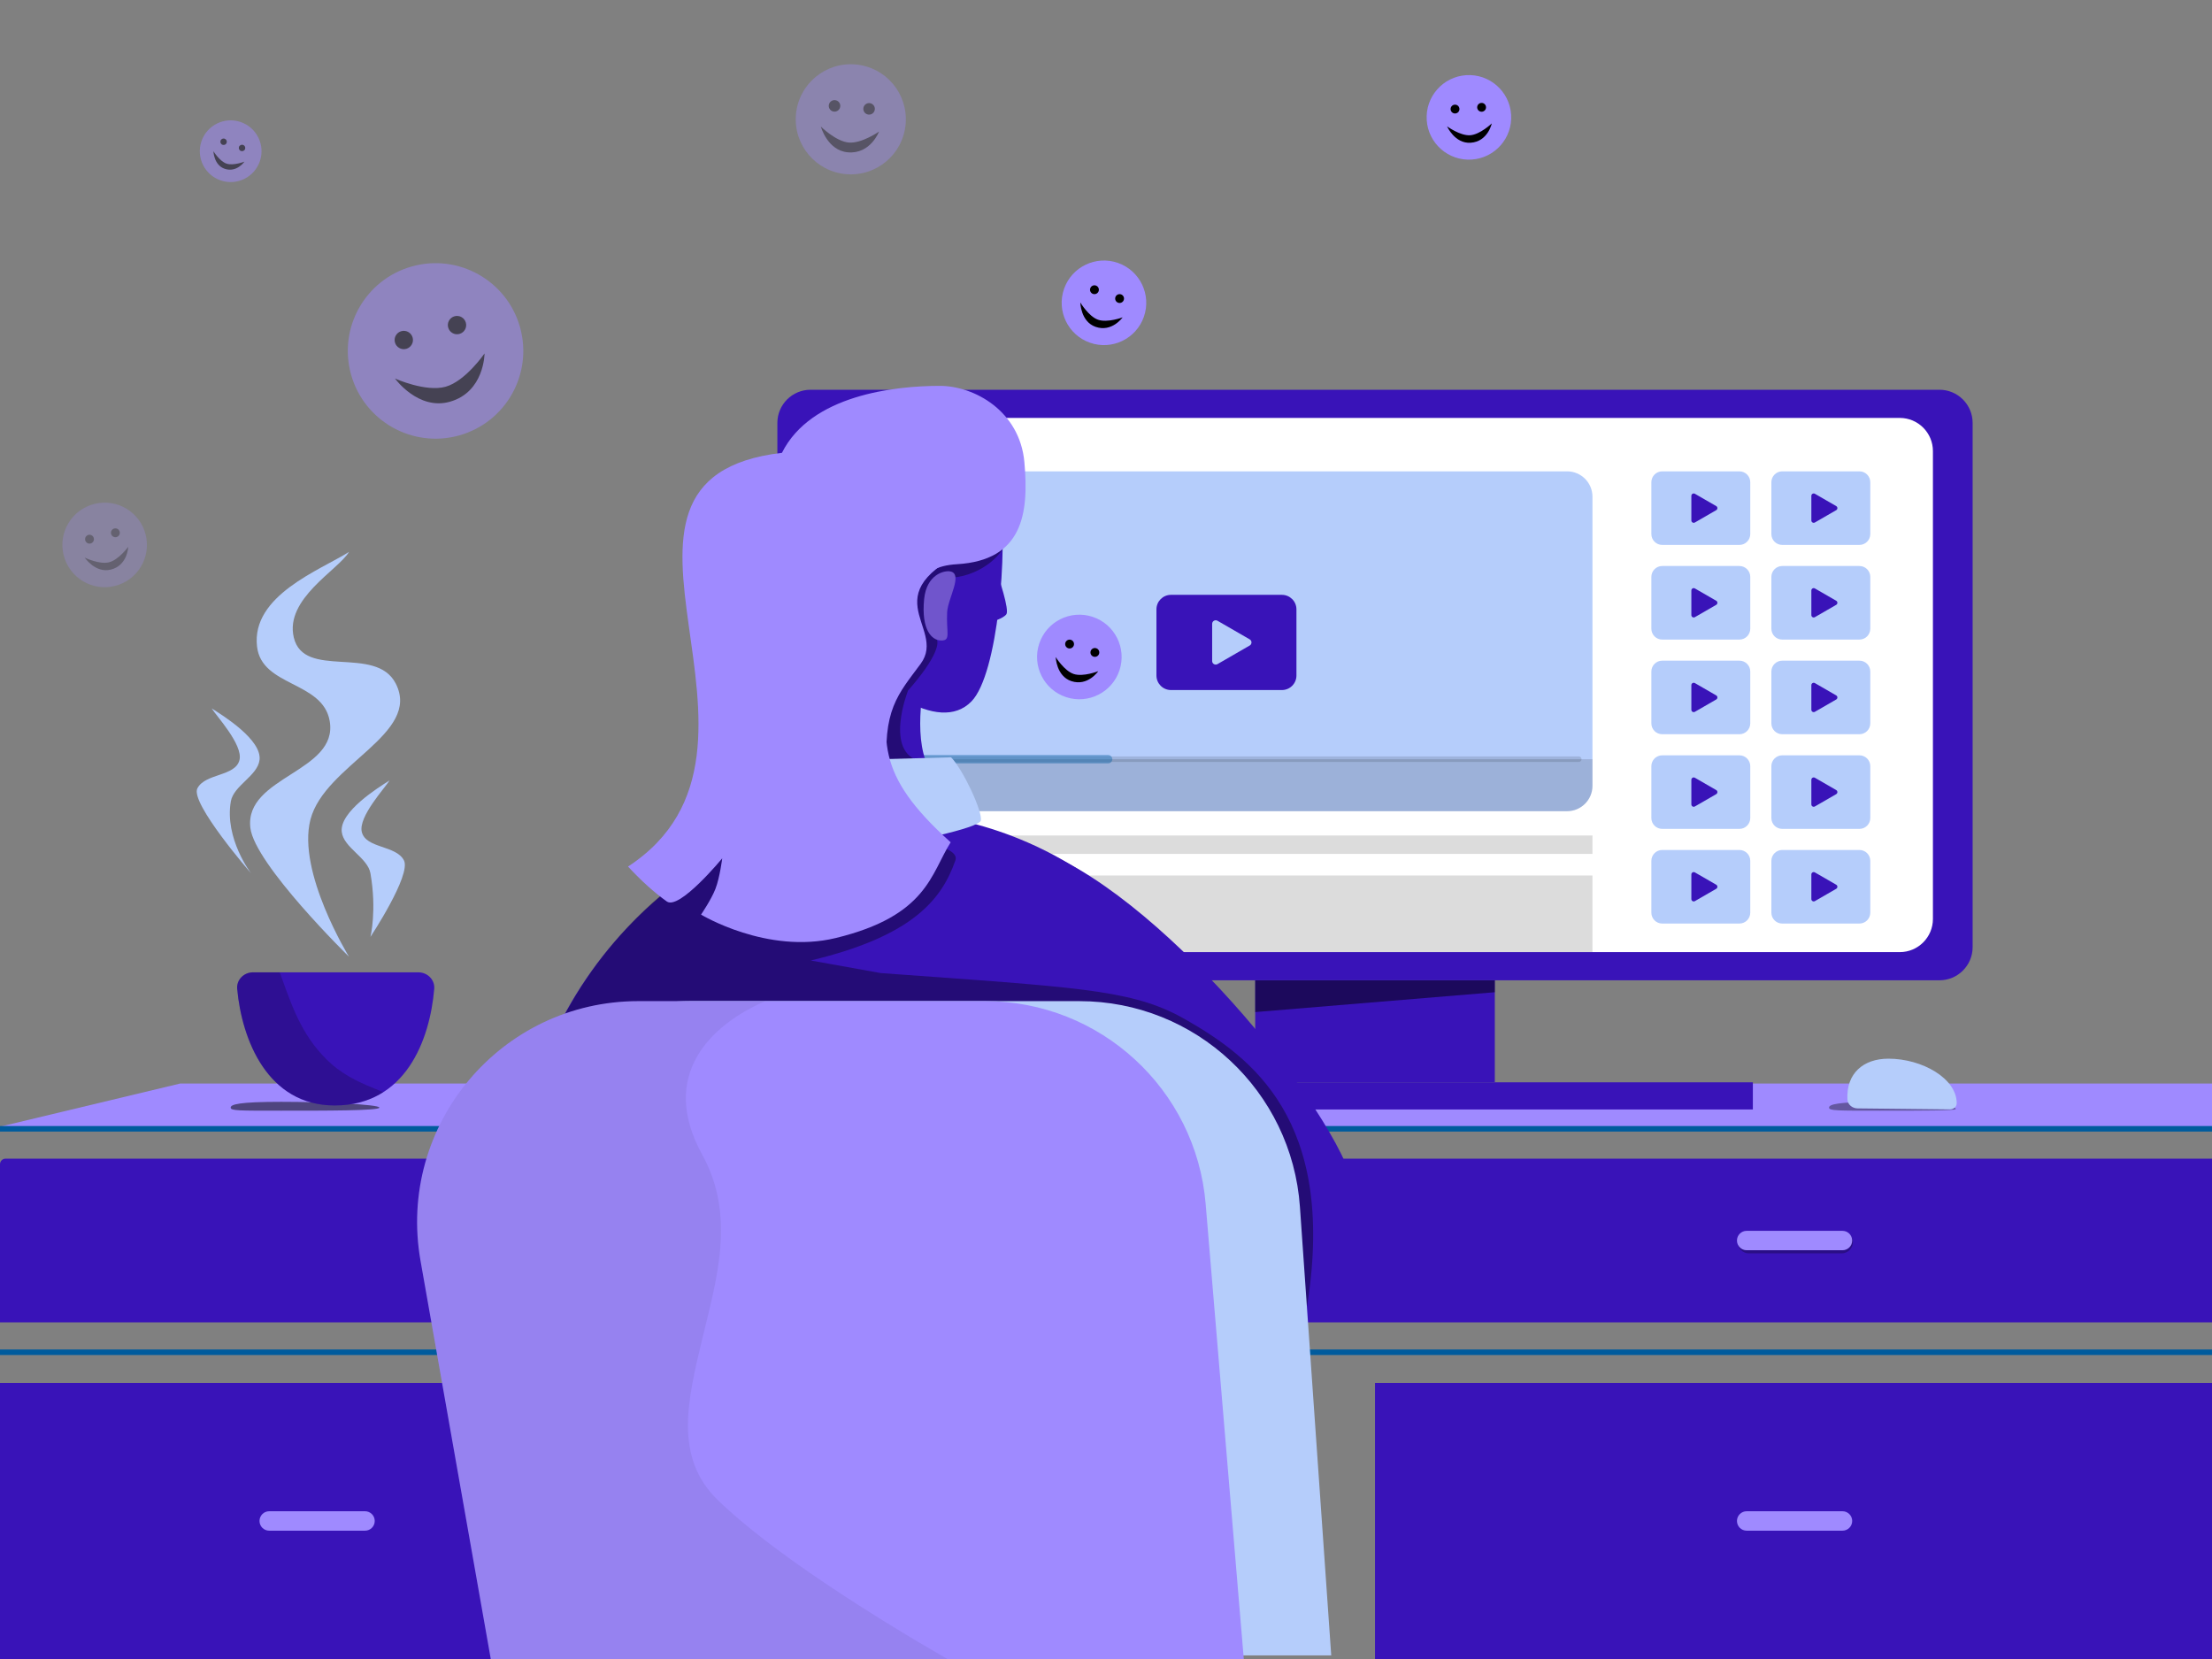 <svg width="200" height="150" viewBox="0 0 200 150" fill="none" xmlns="http://www.w3.org/2000/svg">
<rect x="0" y="0" width="200" height="150" fill="#808080" stroke="none"/>
<g clip-path="url(#clip0)">
<path d="M0 105.262C0 104.986 0.224 104.762 0.5 104.762H103.043C104.424 104.762 105.543 105.882 105.543 107.262V117.065C105.543 118.446 104.424 119.565 103.043 119.565H0V105.262Z" fill="#3913B8"/>
<path d="M16.296 97.967L-0.287 101.937H200.318V97.967H16.296Z" fill="#9F8AFF"/>
<path d="M200 125.039H124.322V150H200V125.039Z" fill="#3913B8"/>
<path d="M-0.42 122.265H200.436M200.436 102.062H-0.42H200.436Z" stroke="#005B9D" stroke-width="0.5"/>
<path d="M107.551 107.262C107.551 105.882 108.67 104.762 110.051 104.762H200V119.565H110.051C108.67 119.565 107.551 118.446 107.551 117.065V107.262Z" fill="#3913B8"/>
<path d="M166.511 111.286H158.131C157.568 111.286 157.111 111.742 157.111 112.305C157.111 112.869 157.568 113.325 158.131 113.325H166.511C167.074 113.325 167.53 112.869 167.53 112.305C167.53 111.742 167.074 111.286 166.511 111.286Z" fill="black" fill-opacity="0.27"/>
<path d="M166.59 111.286H157.927C157.442 111.286 157.049 111.679 157.049 112.164C157.049 112.649 157.442 113.042 157.927 113.042H166.59C167.075 113.042 167.468 112.649 167.468 112.164C167.468 111.679 167.075 111.286 166.59 111.286Z" fill="#9F8AFF"/>
<path d="M166.59 136.641H157.927C157.442 136.641 157.049 137.034 157.049 137.519C157.049 138.005 157.442 138.398 157.927 138.398H166.59C167.075 138.398 167.468 138.005 167.468 137.519C167.468 137.034 167.075 136.641 166.59 136.641Z" fill="#9F8AFF"/>
<path d="M57.346 125.039H0V150H57.346V125.039Z" fill="#3913B8"/>
<path d="M33.004 136.641H24.341C23.856 136.641 23.463 137.034 23.463 137.519C23.463 138.005 23.856 138.398 24.341 138.398H33.004C33.489 138.398 33.882 138.005 33.882 137.519C33.882 137.034 33.489 136.641 33.004 136.641Z" fill="#9F8AFF"/>
<path d="M34.302 100.145C34.302 100.433 29.281 100.424 25.433 100.424C21.584 100.424 20.857 100.433 20.857 100.145C20.857 99.857 21.584 99.623 25.433 99.623C29.281 99.623 34.302 99.857 34.302 100.145Z" fill="black" fill-opacity="0.5"/>
<path fill-rule="evenodd" clip-rule="evenodd" d="M22.877 87.914C22.047 87.914 21.37 88.588 21.445 89.415C21.864 93.991 24.177 99.952 30.262 99.952C36.69 99.952 38.873 93.991 39.261 89.415C39.332 88.588 38.654 87.914 37.824 87.914H22.877Z" fill="#3913B8"/>
<path d="M23.241 58.468C22.695 53.837 28.966 51.538 31.559 49.902C30.577 51.538 25.732 54.138 26.563 57.637C27.474 61.476 33.961 58.285 35.774 61.789C38.143 66.369 29.366 69.114 28.069 74.104C26.837 78.847 31.559 86.507 31.559 86.507C31.559 86.507 23.021 78.147 22.637 74.851C22.091 70.183 30.615 69.817 29.809 65.187C29.18 61.572 23.67 62.112 23.241 58.468Z" fill="#B5CDFB"/>
<path d="M30.9 75.216C30.685 73.391 34.204 71.206 35.225 70.561C34.838 71.206 32.384 73.837 32.711 75.216C33.071 76.728 35.808 76.409 36.522 77.79C37.203 79.105 33.495 84.71 33.495 84.71C33.495 84.71 34.082 82.334 33.495 78.964C33.247 77.539 31.069 76.652 30.9 75.216Z" fill="#B5CDFB"/>
<path d="M23.467 68.707C23.682 66.882 20.164 64.697 19.142 64.052C19.529 64.697 21.983 67.328 21.656 68.707C21.297 70.22 18.559 69.9 17.845 71.281C17.165 72.596 22.702 78.964 22.702 78.964C22.702 78.964 20.286 75.825 20.872 72.455C21.12 71.031 23.298 70.143 23.467 68.707Z" fill="#B5CDFB"/>
<path d="M135.155 88.634H113.49V97.858H135.155V88.634Z" fill="#3913B8"/>
<path d="M113.49 88.634H135.155V89.713L113.49 91.508V88.634Z" fill="black" fill-opacity="0.5"/>
<path d="M158.486 97.858H90.156V100.313H158.486V97.858Z" fill="#3913B8"/>
<path d="M175.357 35.24H73.287C71.63 35.24 70.287 36.583 70.287 38.24V85.634C70.287 87.291 71.63 88.634 73.287 88.634H175.357C177.013 88.634 178.357 87.291 178.357 85.634V38.24C178.357 36.583 177.013 35.24 175.357 35.24Z" fill="#3913B8"/>
<path d="M171.767 37.787H76.877C75.22 37.787 73.877 39.13 73.877 40.787V83.087C73.877 84.743 75.22 86.087 76.877 86.087H171.767C173.424 86.087 174.767 84.743 174.767 83.087V40.787C174.767 39.13 173.424 37.787 171.767 37.787Z" fill="white"/>
<path d="M141.691 42.617H83.021C81.755 42.617 80.728 43.644 80.728 44.91V71.051C80.728 72.317 81.755 73.344 83.021 73.344H141.691C142.957 73.344 143.984 72.317 143.984 71.051V44.91C143.984 43.644 142.957 42.617 141.691 42.617Z" fill="#B5CDFB"/>
<path d="M143.984 68.643V71.051C143.984 72.317 142.957 73.344 141.691 73.344H83.021C81.755 73.344 80.728 72.317 80.728 71.051V68.643H143.984Z" fill="black" fill-opacity="0.14"/>
<path d="M115.905 53.783H105.874C105.149 53.783 104.561 54.371 104.561 55.096V61.077C104.561 61.802 105.149 62.391 105.874 62.391H115.905C116.631 62.391 117.219 61.802 117.219 61.077V55.096C117.219 54.371 116.631 53.783 115.905 53.783Z" fill="#3913B8"/>
<path d="M112.993 57.808C113.208 57.932 113.208 58.241 112.993 58.365L110.08 60.047C109.866 60.171 109.598 60.016 109.598 59.769V56.404C109.598 56.157 109.866 56.002 110.08 56.126L112.993 57.808Z" fill="#B5CDFB"/>
<path d="M143.984 75.541H80.728V77.207H143.984V75.541Z" fill="black" fill-opacity="0.14"/>
<path d="M143.984 79.16H80.728V86.087H143.984V79.16Z" fill="black" fill-opacity="0.14"/>
<path d="M157.27 42.617H150.291C149.748 42.617 149.309 43.057 149.309 43.6V48.287C149.309 48.829 149.748 49.269 150.291 49.269H157.27C157.813 49.269 158.252 48.829 158.252 48.287V43.6C158.252 43.057 157.813 42.617 157.27 42.617Z" fill="#B5CDFB"/>
<path d="M168.122 42.617H161.143C160.6 42.617 160.16 43.057 160.16 43.6V48.287C160.16 48.829 160.6 49.269 161.143 49.269H168.122C168.664 49.269 169.104 48.829 169.104 48.287V43.6C169.104 43.057 168.664 42.617 168.122 42.617Z" fill="#B5CDFB"/>
<path d="M157.27 51.176H150.291C149.748 51.176 149.309 51.616 149.309 52.158V56.845C149.309 57.388 149.748 57.828 150.291 57.828H157.27C157.813 57.828 158.252 57.388 158.252 56.845V52.158C158.252 51.616 157.813 51.176 157.27 51.176Z" fill="#B5CDFB"/>
<path d="M168.122 51.176H161.143C160.6 51.176 160.16 51.616 160.16 52.158V56.845C160.16 57.388 160.6 57.828 161.143 57.828H168.122C168.664 57.828 169.104 57.388 169.104 56.845V52.158C169.104 51.616 168.664 51.176 168.122 51.176Z" fill="#B5CDFB"/>
<path d="M157.27 59.734H150.291C149.748 59.734 149.309 60.174 149.309 60.717V65.403C149.309 65.946 149.748 66.386 150.291 66.386H157.27C157.813 66.386 158.252 65.946 158.252 65.403V60.717C158.252 60.174 157.813 59.734 157.27 59.734Z" fill="#B5CDFB"/>
<path d="M168.122 59.734H161.143C160.6 59.734 160.16 60.174 160.16 60.717V65.403C160.16 65.946 160.6 66.386 161.143 66.386H168.122C168.664 66.386 169.104 65.946 169.104 65.403V60.717C169.104 60.174 168.664 59.734 168.122 59.734Z" fill="#B5CDFB"/>
<path d="M157.27 68.293H150.291C149.748 68.293 149.309 68.732 149.309 69.275V73.962C149.309 74.504 149.748 74.944 150.291 74.944H157.27C157.813 74.944 158.252 74.504 158.252 73.962V69.275C158.252 68.732 157.813 68.293 157.27 68.293Z" fill="#B5CDFB"/>
<path d="M168.122 68.293H161.143C160.6 68.293 160.16 68.732 160.16 69.275V73.962C160.16 74.504 160.6 74.944 161.143 74.944H168.122C168.664 74.944 169.104 74.504 169.104 73.962V69.275C169.104 68.732 168.664 68.293 168.122 68.293Z" fill="#B5CDFB"/>
<path d="M157.27 76.851H150.291C149.748 76.851 149.309 77.291 149.309 77.833V82.52C149.309 83.063 149.748 83.503 150.291 83.503H157.27C157.813 83.503 158.252 83.063 158.252 82.52V77.833C158.252 77.291 157.813 76.851 157.27 76.851Z" fill="#B5CDFB"/>
<path d="M168.122 76.851H161.143C160.6 76.851 160.16 77.291 160.16 77.833V82.52C160.16 83.063 160.6 83.503 161.143 83.503H168.122C168.664 83.503 169.104 83.063 169.104 82.52V77.833C169.104 77.291 168.664 76.851 168.122 76.851Z" fill="#B5CDFB"/>
<path d="M155.174 45.759C155.316 45.841 155.316 46.046 155.174 46.127L153.245 47.241C153.103 47.323 152.926 47.221 152.926 47.057V44.83C152.926 44.666 153.103 44.563 153.245 44.645L155.174 45.759Z" fill="#3913B8"/>
<path d="M166.023 45.759C166.165 45.841 166.165 46.046 166.023 46.127L164.094 47.241C163.953 47.323 163.775 47.221 163.775 47.057V44.83C163.775 44.666 163.953 44.563 164.094 44.645L166.023 45.759Z" fill="#3913B8"/>
<path d="M155.174 54.318C155.316 54.399 155.316 54.604 155.174 54.686L153.245 55.8C153.103 55.882 152.926 55.779 152.926 55.615V53.388C152.926 53.224 153.103 53.122 153.245 53.204L155.174 54.318Z" fill="#3913B8"/>
<path d="M166.023 54.318C166.165 54.399 166.165 54.604 166.023 54.686L164.094 55.8C163.953 55.882 163.775 55.779 163.775 55.615V53.388C163.775 53.224 163.953 53.122 164.094 53.204L166.023 54.318Z" fill="#3913B8"/>
<path d="M155.174 62.876C155.316 62.958 155.316 63.163 155.174 63.245L153.245 64.358C153.103 64.44 152.926 64.338 152.926 64.174V61.947C152.926 61.783 153.103 61.681 153.245 61.762L155.174 62.876Z" fill="#3913B8"/>
<path d="M166.023 62.876C166.165 62.958 166.165 63.163 166.023 63.245L164.094 64.358C163.953 64.44 163.775 64.338 163.775 64.174V61.947C163.775 61.783 163.953 61.681 164.094 61.762L166.023 62.876Z" fill="#3913B8"/>
<path d="M155.174 71.434C155.316 71.516 155.316 71.721 155.174 71.803L153.245 72.916C153.103 72.998 152.926 72.896 152.926 72.732V70.505C152.926 70.341 153.103 70.239 153.245 70.321L155.174 71.434Z" fill="#3913B8"/>
<path d="M166.023 71.434C166.165 71.516 166.165 71.721 166.023 71.803L164.094 72.916C163.953 72.998 163.775 72.896 163.775 72.732V70.505C163.775 70.341 163.953 70.239 164.094 70.321L166.023 71.434Z" fill="#3913B8"/>
<path d="M155.174 79.993C155.316 80.075 155.316 80.279 155.174 80.361L153.245 81.475C153.103 81.557 152.926 81.454 152.926 81.29V79.064C152.926 78.9 153.103 78.797 153.245 78.879L155.174 79.993Z" fill="#3913B8"/>
<path d="M166.023 79.993C166.165 80.074 166.165 80.279 166.023 80.361L164.094 81.475C163.953 81.556 163.775 81.454 163.775 81.29V79.063C163.775 78.899 163.953 78.797 164.094 78.879L166.023 79.993Z" fill="#3913B8"/>
<g opacity="0.65">
<path opacity="0.65" d="M82.147 68.643H142.744" stroke="black" stroke-opacity="0.3" stroke-width="0.5" stroke-linecap="round"/>
<path opacity="0.65" d="M82.207 68.643H100.196" stroke="#005B9D" stroke-width="0.75" stroke-linecap="round"/>
</g>
<path d="M25.59 88.735C26.487 91.229 27.486 94.01 29.973 96.204C31.326 97.399 32.921 98.045 34.307 98.606C34.426 98.654 34.543 98.701 34.658 98.749C33.481 99.5 32.032 99.952 30.262 99.952C24.177 99.952 21.864 93.991 21.445 89.415C21.37 88.588 22.047 87.914 22.877 87.914H25.294C25.392 88.183 25.491 88.457 25.59 88.735Z" fill="black" fill-opacity="0.2"/>
<g opacity="0.7">
<path opacity="0.7" d="M41.521 39.369C45.74 38.187 48.202 33.808 47.02 29.589C45.838 25.37 41.46 22.908 37.241 24.09C33.022 25.272 30.56 29.65 31.742 33.869C32.924 38.088 37.302 40.55 41.521 39.369Z" fill="#9F8AFF"/>
<path opacity="0.7" fill-rule="evenodd" clip-rule="evenodd" d="M35.713 34.225C35.713 34.225 37.805 37.128 40.668 36.326C43.804 35.447 43.811 31.956 43.811 31.956C43.811 31.956 42.091 34.462 40.288 34.967C38.484 35.472 35.713 34.225 35.713 34.225Z" fill="black"/>
<path opacity="0.7" d="M36.733 31.541C37.174 31.417 37.431 30.959 37.308 30.518C37.184 30.077 36.726 29.82 36.285 29.943C35.844 30.067 35.587 30.525 35.71 30.966C35.834 31.407 36.291 31.664 36.733 31.541Z" fill="black"/>
<path opacity="0.7" d="M41.545 30.192C41.986 30.069 42.244 29.611 42.12 29.17C41.996 28.729 41.539 28.471 41.098 28.595C40.656 28.718 40.399 29.176 40.523 29.617C40.646 30.058 41.104 30.316 41.545 30.192Z" fill="black"/>
</g>
<g opacity="0.7">
<path opacity="0.7" d="M19.966 16.317C21.427 16.808 23.009 16.023 23.501 14.562C23.993 13.101 23.207 11.519 21.746 11.027C20.286 10.535 18.703 11.321 18.211 12.782C17.72 14.242 18.505 15.825 19.966 16.317Z" fill="#9F8AFF"/>
<path opacity="0.7" fill-rule="evenodd" clip-rule="evenodd" d="M19.297 13.671C19.297 13.671 19.331 14.93 20.322 15.263C21.407 15.629 22.101 14.615 22.101 14.615C22.101 14.615 21.104 15.003 20.48 14.793C19.856 14.582 19.297 13.671 19.297 13.671Z" fill="black"/>
<path opacity="0.7" d="M20.124 13.092C20.276 13.144 20.442 13.062 20.493 12.909C20.545 12.756 20.462 12.591 20.31 12.54C20.157 12.488 19.991 12.57 19.94 12.723C19.889 12.876 19.971 13.041 20.124 13.092Z" fill="black"/>
<path opacity="0.7" d="M21.792 13.653C21.944 13.705 22.11 13.623 22.161 13.47C22.213 13.317 22.13 13.152 21.978 13.1C21.825 13.049 21.66 13.131 21.608 13.284C21.557 13.437 21.639 13.602 21.792 13.653Z" fill="black"/>
</g>
<g opacity="0.6">
<path opacity="0.6" d="M76.498 15.747C79.238 15.983 81.65 13.954 81.886 11.214C82.122 8.475 80.092 6.063 77.353 5.827C74.613 5.591 72.201 7.62 71.965 10.36C71.729 13.099 73.759 15.511 76.498 15.747Z" fill="#9F8AFF"/>
<path opacity="0.6" fill-rule="evenodd" clip-rule="evenodd" d="M74.219 11.445C74.219 11.445 74.808 13.612 76.667 13.772C78.703 13.947 79.477 11.898 79.477 11.898C79.477 11.898 77.914 12.99 76.743 12.889C75.572 12.788 74.219 11.445 74.219 11.445Z" fill="black"/>
<path opacity="0.6" d="M75.41 10.092C75.696 10.117 75.948 9.905 75.973 9.618C75.998 9.332 75.785 9.08 75.499 9.055C75.213 9.03 74.96 9.242 74.936 9.529C74.911 9.815 75.123 10.068 75.41 10.092Z" fill="black"/>
<path opacity="0.6" d="M78.535 10.361C78.821 10.386 79.073 10.174 79.098 9.887C79.123 9.601 78.91 9.349 78.624 9.324C78.338 9.299 78.085 9.512 78.061 9.798C78.036 10.085 78.248 10.337 78.535 10.361Z" fill="black"/>
</g>
<g opacity="0.5">
<path opacity="0.5" d="M10.381 52.981C12.43 52.474 13.681 50.401 13.174 48.352C12.668 46.302 10.595 45.051 8.545 45.558C6.496 46.065 5.245 48.137 5.752 50.187C6.258 52.237 8.331 53.487 10.381 52.981Z" fill="#9F8AFF"/>
<path opacity="0.5" fill-rule="evenodd" clip-rule="evenodd" d="M7.66 50.417C7.66 50.417 8.625 51.846 10.016 51.502C11.539 51.126 11.594 49.444 11.594 49.444C11.594 49.444 10.729 50.626 9.853 50.842C8.976 51.059 7.66 50.417 7.66 50.417Z" fill="black"/>
<path opacity="0.5" d="M8.189 49.139C8.404 49.086 8.534 48.869 8.481 48.655C8.428 48.441 8.212 48.31 7.997 48.363C7.783 48.416 7.652 48.633 7.705 48.847C7.758 49.061 7.975 49.192 8.189 49.139Z" fill="black"/>
<path opacity="0.5" d="M10.529 48.561C10.743 48.508 10.874 48.291 10.821 48.077C10.768 47.862 10.552 47.732 10.337 47.785C10.123 47.838 9.992 48.054 10.045 48.269C10.098 48.483 10.315 48.614 10.529 48.561Z" fill="black"/>
</g>
<path d="M98.549 30.986C100.541 31.686 102.724 30.639 103.423 28.647C104.123 26.654 103.076 24.472 101.084 23.773C99.091 23.073 96.909 24.12 96.209 26.112C95.51 28.105 96.557 30.287 98.549 30.986Z" fill="#9F8AFF"/>
<path fill-rule="evenodd" clip-rule="evenodd" d="M97.68 27.351C97.68 27.351 97.703 29.075 99.055 29.55C100.535 30.07 101.503 28.694 101.503 28.694C101.503 28.694 100.132 29.207 99.28 28.908C98.429 28.609 97.68 27.351 97.68 27.351Z" fill="black"/>
<path d="M98.823 26.573C99.031 26.646 99.26 26.537 99.333 26.328C99.406 26.12 99.296 25.892 99.088 25.819C98.88 25.745 98.652 25.855 98.579 26.063C98.505 26.272 98.615 26.5 98.823 26.573Z" fill="black"/>
<path d="M101.097 27.371C101.305 27.445 101.533 27.335 101.606 27.127C101.679 26.918 101.57 26.69 101.362 26.617C101.153 26.544 100.925 26.654 100.852 26.862C100.779 27.07 100.888 27.298 101.097 27.371Z" fill="black"/>
<path d="M133.066 14.427C135.173 14.288 136.768 12.467 136.629 10.361C136.49 8.254 134.67 6.658 132.563 6.797C130.456 6.936 128.861 8.757 128.999 10.863C129.138 12.97 130.959 14.566 133.066 14.427Z" fill="#9F8AFF"/>
<path fill-rule="evenodd" clip-rule="evenodd" d="M130.838 11.425C130.838 11.425 131.537 13.002 132.966 12.907C134.532 12.804 134.882 11.159 134.882 11.159C134.882 11.159 133.822 12.169 132.921 12.229C132.021 12.288 130.838 11.425 130.838 11.425Z" fill="black"/>
<path d="M131.584 10.26C131.805 10.246 131.971 10.055 131.957 9.835C131.942 9.615 131.752 9.448 131.532 9.463C131.311 9.477 131.145 9.667 131.159 9.888C131.174 10.108 131.364 10.275 131.584 10.26Z" fill="black"/>
<path d="M133.987 10.102C134.207 10.087 134.374 9.897 134.359 9.677C134.345 9.456 134.154 9.29 133.934 9.304C133.714 9.319 133.547 9.509 133.561 9.729C133.576 9.95 133.766 10.116 133.987 10.102Z" fill="black"/>
<path d="M96.387 63.03C98.392 63.694 100.555 62.608 101.219 60.604C101.883 58.6 100.797 56.437 98.793 55.772C96.789 55.108 94.626 56.194 93.961 58.198C93.297 60.203 94.383 62.366 96.387 63.03Z" fill="#9F8AFF"/>
<path fill-rule="evenodd" clip-rule="evenodd" d="M95.453 59.41C95.453 59.41 95.507 61.134 96.867 61.585C98.357 62.079 99.3 60.685 99.3 60.685C99.3 60.685 97.938 61.223 97.081 60.939C96.224 60.655 95.453 59.41 95.453 59.41Z" fill="black"/>
<path d="M96.583 58.612C96.793 58.682 97.019 58.568 97.088 58.359C97.158 58.149 97.044 57.923 96.835 57.853C96.625 57.784 96.399 57.898 96.329 58.107C96.26 58.317 96.373 58.543 96.583 58.612Z" fill="black"/>
<path d="M98.868 59.37C99.078 59.44 99.304 59.326 99.373 59.117C99.443 58.907 99.329 58.681 99.12 58.612C98.91 58.542 98.684 58.656 98.615 58.865C98.545 59.075 98.659 59.301 98.868 59.37Z" fill="black"/>
<path d="M176.826 100.273C176.857 100.424 173.799 100.424 169.95 100.424C166.101 100.424 165.375 100.433 165.375 100.145C165.375 99.857 166.101 99.623 169.95 99.623C173.799 99.623 176.726 99.781 176.826 100.273Z" fill="black" fill-opacity="0.37"/>
<path fill-rule="evenodd" clip-rule="evenodd" d="M167.952 100.217C167.475 100.212 167.056 99.87 167.034 99.394C166.928 97.053 168.472 95.721 170.744 95.721C173.783 95.721 176.918 97.502 176.918 99.748C176.918 100.077 176.625 100.311 176.296 100.307L167.952 100.217Z" fill="#B5CDFB"/>
<path d="M90.987 55.547C91.282 55.164 90.374 52.371 89.883 51.022L89.258 56.32C89.712 56.222 90.693 55.93 90.987 55.547Z" fill="#3913B8"/>
<path d="M87.846 63.407C90.229 60.939 91.135 49.804 90.425 44.91L73.615 46.399C72.587 51.577 72.122 53.594 75.101 57.339C78.825 62.02 84.867 66.493 87.846 63.407Z" fill="#3913B8"/>
<path d="M84.958 70.538C82.572 68.886 83.123 63.579 83.696 61.132C80.301 57.736 76.087 61.246 74.404 63.426L75.437 73.98C79.605 73.521 87.344 72.19 84.958 70.538Z" fill="#3913B8"/>
<path d="M82.104 62.428C82.104 62.428 85.398 58.825 84.645 57.678C84.305 57.159 83.601 53.877 85.175 52.211C87.791 52.486 90.362 50.679 90.907 49.126C89.867 49.425 81.49 51.724 81.318 52.413C81.102 53.273 80.744 54.349 80.565 54.743C80.385 55.138 78.808 63.242 78.593 63.743C78.42 64.145 78.234 67.042 78.162 68.441C79.369 69.146 84.284 69.087 83.267 68.85C79.87 68.059 82.104 62.428 82.104 62.428Z" fill="black" fill-opacity="0.36"/>
<path d="M113.903 102.376C113.903 121.952 93.096 133.278 77.679 133.278C62.263 133.278 46.873 127.662 46.873 108.086C46.873 88.51 63.685 73.33 79.102 73.33C94.519 73.33 108.697 83.116 113.903 102.376Z" fill="#3913B8"/>
<path d="M122.686 108.429C121.945 101.592 105.646 81.461 94.301 76.996L94.993 84.217C99.717 97.192 108.593 116.184 112.441 118.589C117.252 121.596 123.313 114.204 122.686 108.429Z" fill="#3913B8"/>
<path d="M65.54 69.023L85.992 68.472C87.046 69.531 88.879 73.42 88.678 74.198C88.344 75.486 64.556 79.846 62.018 75.712C60.822 73.764 64.164 69.023 65.54 69.023Z" fill="#B5CDFB"/>
<path d="M68.042 75.791C77.704 75.282 87.06 75.865 86.38 77.8C85.177 81.224 82.646 84.622 73.299 86.843L79.624 87.98C79.624 87.98 82.103 88.159 83.248 88.242C98.548 89.346 102.817 89.653 107.295 92.237C113.1 95.586 120.806 101.213 118.215 117.871C118.204 117.937 118.194 118.002 118.182 118.067C116.394 119.351 114.323 119.765 112.442 118.589C111.786 118.179 110.984 117.287 110.081 116.024C107.961 119.52 105.088 122.527 101.792 125.005C94.684 123.946 87.245 121.164 83.865 119.9C82.836 119.515 82.183 119.271 82.03 119.259C81.068 119.185 59.913 107.198 49.455 101.213L47.922 99.71C51.798 85.18 62.95 77.71 68.042 75.791Z" fill="black" fill-opacity="0.36"/>
<path d="M42.906 114.813C40.163 102.334 49.663 90.518 62.44 90.518H97.584C108.089 90.518 116.804 98.646 117.535 109.126L120.365 149.676H50.571L42.906 114.813Z" fill="#B5CDFB"/>
<path d="M38.022 113.993C35.862 101.746 45.283 90.518 57.718 90.518H89.079C99.478 90.518 108.141 98.486 109.01 108.848L112.458 150H44.374L38.022 113.993Z" fill="#9F8AFF"/>
<path d="M80.854 60.043C79.632 66.787 79.059 69.949 85.956 76.156C84.149 79.015 83.838 82.802 75.571 84.811C69.366 86.319 63.386 82.694 63.386 82.694C63.386 82.694 64.311 81.34 64.686 80.37C65.085 79.338 65.301 77.605 65.301 77.605C65.301 77.605 61.422 82.318 60.29 81.508C59.159 80.699 57.999 79.661 56.785 78.35C73.053 67.708 50.511 43.303 70.701 40.942C73.31 35.719 80.884 34.888 84.977 34.888C88.075 34.888 92.207 37.148 92.622 41.795C93.037 46.443 92.477 50.663 86.517 51.014C82.917 51.227 82.05 53.444 80.884 59.877L80.854 60.043Z" fill="#9F8AFF"/>
<path d="M69.195 90.518C64.293 92.64 59.511 97.184 63.496 104.408C66.549 109.942 64.79 115.676 63.496 121.059C62.156 126.64 60.926 131.756 64.883 135.614C69.73 140.34 78.986 146.16 85.654 150H44.374L38.023 113.993C35.862 101.746 45.283 90.518 57.718 90.518H69.195Z" fill="black" fill-opacity="0.06"/>
<path d="M83.241 60.019C85.77 56.594 78.024 53.544 89.099 49.042L78.426 48.669L80.236 69.993C79.743 64.182 81.199 62.784 83.241 60.019Z" fill="#9F8AFF"/>
<path d="M83.557 54.174C83.775 51.944 85.372 51.554 85.929 51.667C87.1 51.904 85.697 54.111 85.636 55.368C85.549 57.178 85.992 57.915 85.122 57.913C84.252 57.911 83.284 56.962 83.557 54.174Z" fill="#3913B8"/>
<path d="M83.557 54.174C83.775 51.944 85.372 51.554 85.929 51.667C87.1 51.904 85.697 54.111 85.636 55.368C85.549 57.178 85.992 57.915 85.122 57.913C84.252 57.911 83.284 56.962 83.557 54.174Z" fill="white" fill-opacity="0.28"/>
</g>
<defs>
<clipPath id="clip0">
<rect width="200" height="150" fill="white"/>
</clipPath>
</defs>
</svg>
